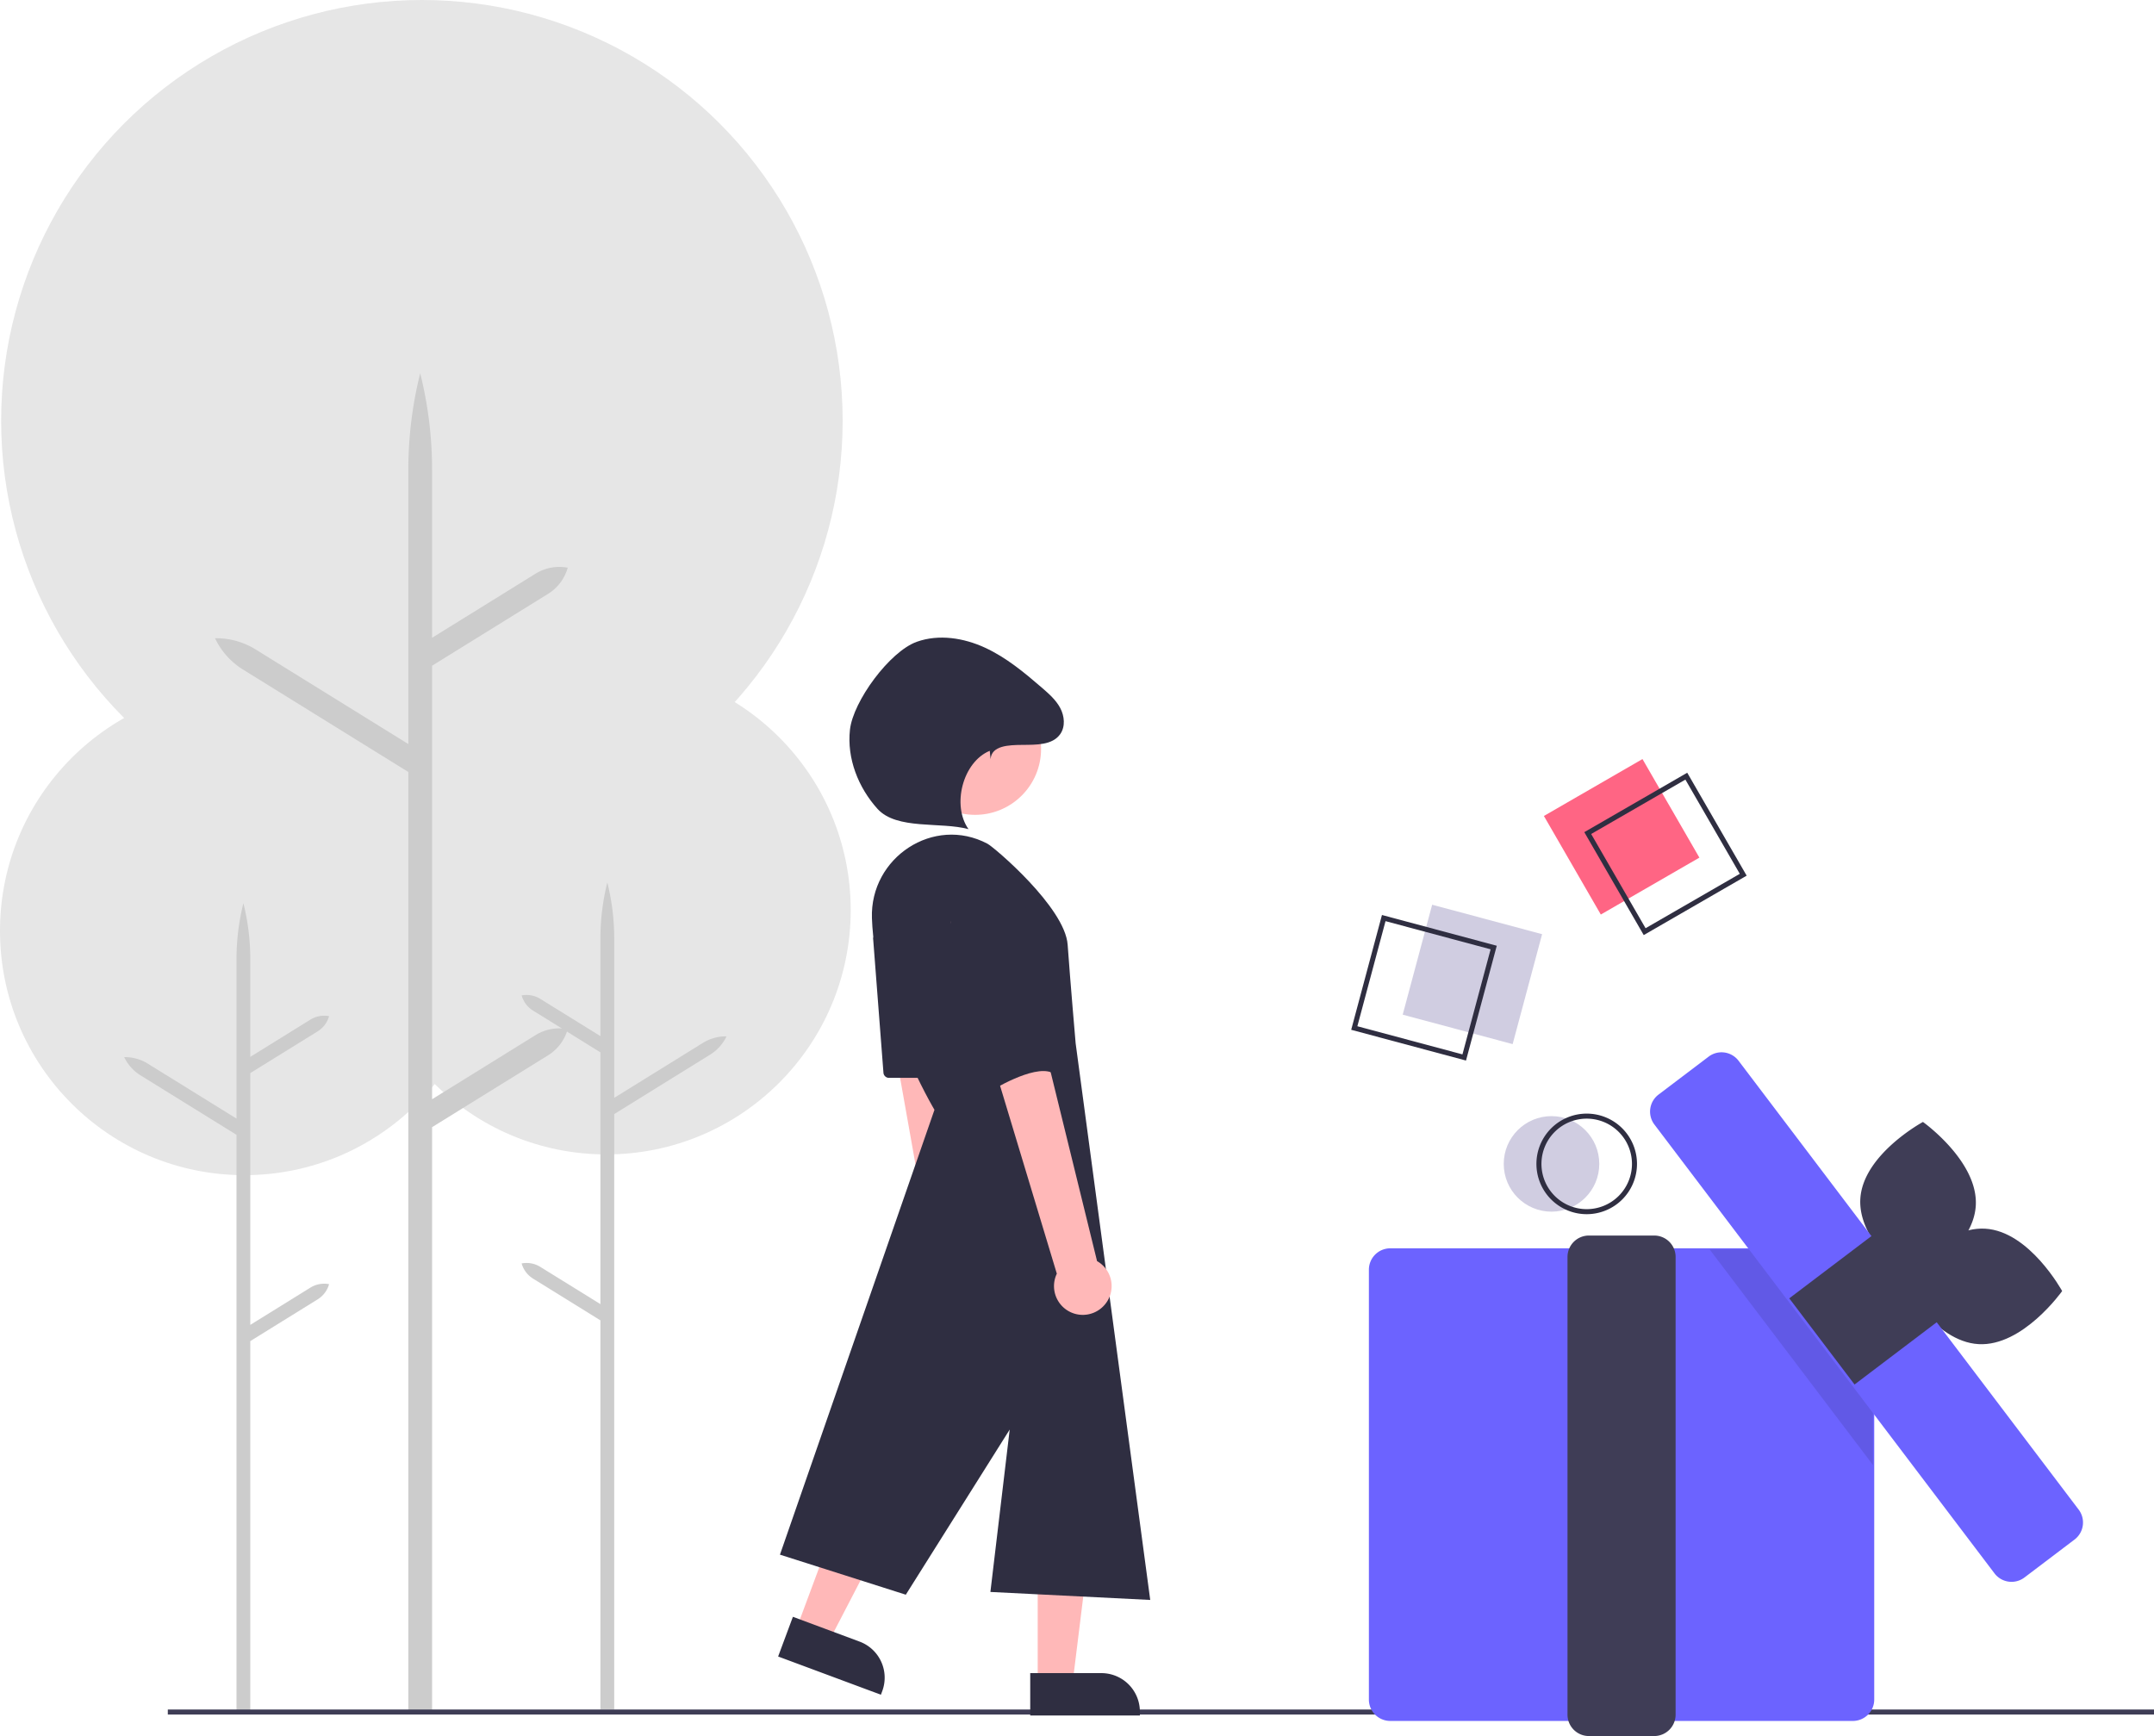 <svg xmlns="http://www.w3.org/2000/svg" viewBox="0 0 856.746 690.553"><circle cx="241.167" cy="361.995" r="97.2" fill="#e6e6e6"/><path fill="#ccc" d="m214.906 503.933 23.91 14.816V418.598l-26.8-16.608a10.396 10.396 0 0 1-4.537-6.038 10.396 10.396 0 0 1 7.427 1.374l23.91 14.816v-38.835a91.89 91.89 0 0 1 2.743-22.287 91.887 91.887 0 0 1 2.744 22.287v63.387l35.274-21.858a17.286 17.286 0 0 1 9.388-2.59 17.287 17.287 0 0 1-6.498 7.254l-38.164 23.65V680h-5.488V525.205l-26.8-16.608a10.396 10.396 0 0 1-4.536-6.038 10.396 10.396 0 0 1 7.427 1.374Z"/><circle cx="97.2" cy="370.247" r="97.2" fill="#e6e6e6"/><path fill="#ccc" d="m123.462 512.186-23.91 14.816V426.851l26.8-16.608a10.396 10.396 0 0 0 4.537-6.038 10.396 10.396 0 0 0-7.427 1.374l-23.91 14.816V381.56a91.889 91.889 0 0 0-2.744-22.286 91.888 91.888 0 0 0-2.743 22.286v63.388L58.79 423.089a17.286 17.286 0 0 0-9.388-2.59 17.287 17.287 0 0 0 6.498 7.254l38.164 23.65v229.12h5.487V533.457l26.8-16.607a10.396 10.396 0 0 0 4.537-6.038 10.396 10.396 0 0 0-7.427 1.374Z"/><circle cx="167.808" cy="167.355" r="167.355" fill="#e6e6e6"/><path fill="#ccc" d="m213.024 411.737-41.167 25.51V264.81L218 236.217a17.9 17.9 0 0 0 7.81-10.397 17.9 17.9 0 0 0-12.786 2.367l-41.167 25.51V186.83a158.211 158.211 0 0 0-4.723-38.371 158.208 158.208 0 0 0-4.724 38.37v109.138l-60.733-37.634a29.763 29.763 0 0 0-16.165-4.46 29.763 29.763 0 0 0 11.189 12.49l65.709 40.718V680.89h9.447V448.36L218 419.768a17.9 17.9 0 0 0 7.81-10.397h.001a17.9 17.9 0 0 0-12.787 2.367Z"/><path fill="#3f3d56" d="M66.746 680h790v2h-790z"/><path fill="#ff6584" d="m614.081 324.571 39.209-22.637 22.637 39.208-39.209 22.637z"/><path fill="#2f2e41" d="M653.788 371.952 630.15 331.01l40.942-23.638 23.637 40.942Zm-20.905-40.21 21.637 37.477 37.477-21.636-21.638-37.477Z"/><circle cx="617.108" cy="462.969" r="19" fill="#d0cde1"/><path fill="#2f2e41" d="M631.108 482.969a20 20 0 1 1 20-20 20 20 0 0 1-20 20Zm0-38a18 18 0 1 0 18 18 18 18 0 0 0-18-18Z"/><path fill="#6c63ff" d="M736.97 684.549h-184a8.51 8.51 0 0 1-8.5-8.5v-171a8.51 8.51 0 0 1 8.5-8.5h184a8.51 8.51 0 0 1 8.5 8.5v171a8.51 8.51 0 0 1-8.5 8.5Z"/><path fill="#3f3d56" d="M657.969 690.553h-26a8.51 8.51 0 0 1-8.5-8.5V499.969a8.51 8.51 0 0 1 8.5-8.5h26a8.51 8.51 0 0 1 8.5 8.5v182.084a8.51 8.51 0 0 1-8.5 8.5ZM785.857 479.622c-1.075 17.64-24.904 30.541-24.904 30.541s-22.086-15.699-21.011-33.34 24.904-30.541 24.904-30.541 22.086 15.7 21.01 33.34Z"/><path fill="#3f3d56" d="M786.936 534.66c-17.644-1.02-30.62-24.808-30.62-24.808s15.631-22.135 33.275-21.115 30.62 24.809 30.62 24.809-15.631 22.135-33.275 21.115Z"/><path d="M744.97 517.469v65.28l-64.93-85.7h49.46l15.47 20.42z" opacity=".1" style="isolation:isolate"/><path fill="#6c63ff" d="M800.092 629.214a8.489 8.489 0 0 1-6.784-3.363L658.033 447.31a8.5 8.5 0 0 1 1.642-11.909l19.927-15.097a8.498 8.498 0 0 1 11.907 1.642l135.275 178.54a8.5 8.5 0 0 1-1.642 11.909l-19.927 15.097a8.454 8.454 0 0 1-5.123 1.722Z"/><path fill="#3f3d56" d="m711.672 516.449 34.273-25.968 25.968 34.273-34.273 25.968z"/><path fill="#d0cde1" d="m557.919 403.606 11.718-43.732 43.731 11.718-11.718 43.731z"/><path fill="#2f2e41" d="m583.099 421.861-45.663-12.235 12.235-45.664 45.663 12.235Zm-43.214-13.65 41.8 11.2 11.2-41.8-41.8-11.2Z"/><path fill="#ffb8b8" d="M390.75 528a11.382 11.382 0 0 0-1.166-17.415l-18.364-148.03-23.726 7.054 25.614 144.059a11.444 11.444 0 0 0 17.641 14.331ZM412.742 669.489h13.877l6.605-53.525h-20.482v53.525z"/><path fill="#2f2e41" d="M453.382 682.375H409.77v-16.85h28.304a15.31 15.31 0 0 1 15.31 15.309v1.541Z"/><path fill="#ffb8b8" d="m316.779 647.875 13.007 4.838 24.85-47.865-19.196-7.141-18.661 50.168z"/><path fill="#2f2e41" d="M350.377 674.12 309.5 658.915l5.875-15.793 26.528 9.868a15.31 15.31 0 0 1 9.011 19.686l-.537 1.444Z"/><circle cx="387.848" cy="297.888" r="26.239" fill="#ffb8b8"/><path fill="#2f2e41" d="M346.807 365.23c-.821-24.168 24.58-40.935 45.95-29.619 2.723 1.442 30.838 25.328 31.897 40.161s3.18 39.203 3.18 39.203L457.5 636.418l-63.572-3.179 7.678-64.598-41.322 65.691-50.06-15.926 61.454-176.943s-23.626-39.607-24.87-76.233Z"/><path fill="#2f2e41" d="m347.308 373.644 4.082 53.068a2.206 2.206 0 0 0 2.2 2.037h17.961a2.206 2.206 0 0 0 2.037-3.052l-22.043-53.069a2.206 2.206 0 0 0-4.237 1.016Z"/><path fill="#ffb8b8" d="M439.548 518.804a11.382 11.382 0 0 0-3.195-17.158l-35.561-144.864-22.738 9.783 42.298 140.07a11.444 11.444 0 0 0 19.196 12.17Z"/><path fill="#2f2e41" d="M381.214 343.986s-7.417 14.834 0 41.322 12.714 48.739 12.714 48.739 16.953-10.596 24.37-7.417-11.733-70.61-11.733-70.61-11.577-24.748-25.351-12.034ZM394.005 301.982c.355-5.444 7.223-5.63 12.679-5.682s11.978.143 15.065-4.356c2.04-2.973 1.65-7.1-.035-10.288s-4.457-5.639-7.185-7.997c-7.041-6.089-14.298-12.13-22.752-16.027s-18.36-5.472-27.128-2.343c-10.77 3.843-25.33 23.626-26.586 34.992s3.285 22.952 10.942 31.446 25.181 5.066 36.21 8.088c-6.705-9.49-2.285-26.733 8.456-31.164Z"/></svg>